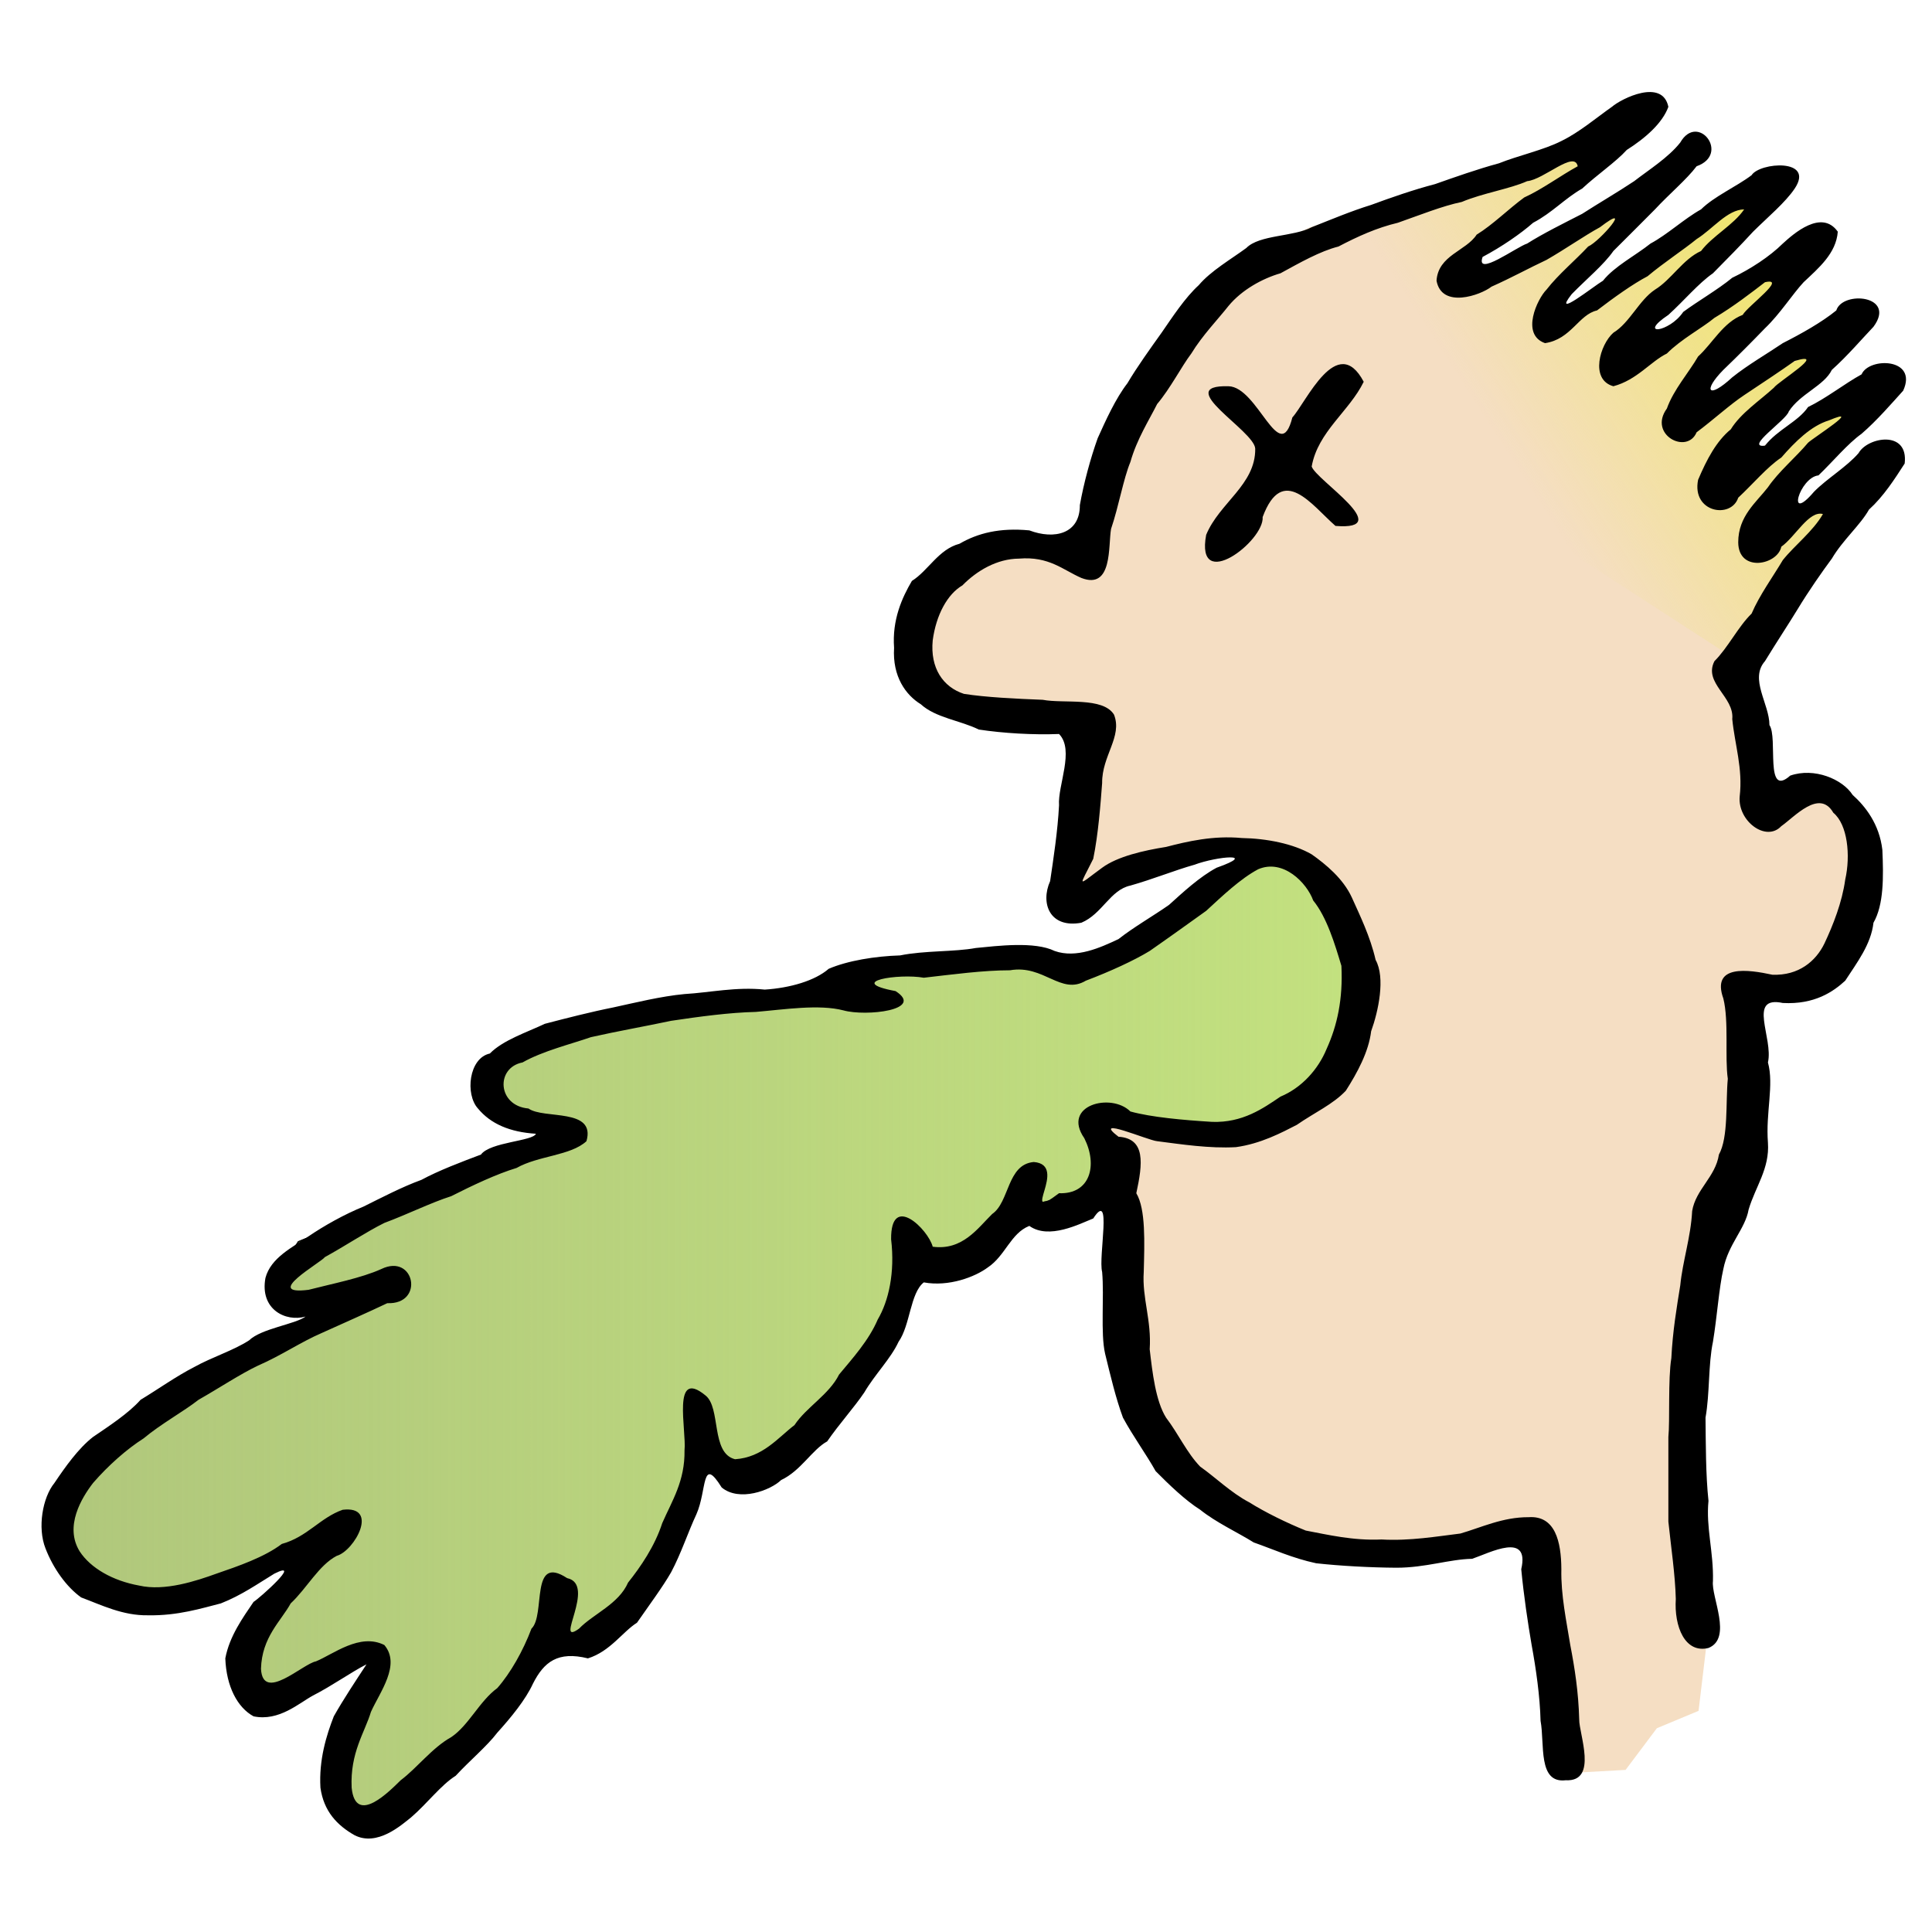 <svg width="84" height="84" viewBox="0 0 84 84" fill="none" xmlns="http://www.w3.org/2000/svg">
<path fill-rule="evenodd" clip-rule="evenodd" d="M74.303 70.609L73.85 74.385L72.038 75.14L70.678 76.952L67.96 77.103L66.298 66.832L65.694 66.379L63.73 67.286L58.595 67.739L54.517 66.077L50.136 62.452L48.475 53.239V50.218L47.719 48.556H49.381L52.855 49.311L56.48 48.254L59.199 42.665L57.537 38.738L56.178 37.077L53.761 36.473L51.042 36.926L48.324 37.832L46.511 39.191L46.209 37.832L47.569 31.186H43.943L40.469 29.978L39.261 27.863L40.167 25.295L42.282 23.785L44.699 23.332L47.266 24.238L48.626 18.045L53.912 11.399L56.933 9.889L64.939 7.321L70.074 5.357L68.866 7.019L65.543 9.889L62.975 12.457L64.183 12.154L67.96 9.889L71.736 7.774L68.715 12.003L67.506 13.061L67.204 13.967L68.111 13.816L70.829 11.248L76.871 7.774L75.512 10.342L70.98 13.967L70.527 15.326L71.736 14.571L73.699 13.514L78.835 10.493L76.418 13.665L74.454 15.628L73.397 18.045L75.512 16.686L77.475 15.477L80.496 14.118L77.324 17.139L75.361 19.102L74.605 20.613L75.512 20.16L76.871 19.253L78.382 18.045L82.007 16.384L79.288 19.102L76.871 21.368L75.965 23.181H77.022L79.741 20.764L80.496 20.613L78.382 24.842L75.21 29.524L76.418 35.113L79.288 34.207L80.798 36.17L80.647 40.098L78.986 42.665L76.267 43.27L75.663 49.311L74.454 53.994L73.397 64.718L74.303 70.609Z" fill="#F5DEC3"/>
<path fill-rule="evenodd" clip-rule="evenodd" d="M54.517 37.077L48.324 41.457L46.964 42.514L44.548 41.457L37.297 42.363L36.693 43.42L27.933 43.874L21.287 46.139L20.985 47.348L22.042 48.556L24.761 49.16L24.459 49.764L19.625 51.275L12.979 53.994L11.922 55.655L12.677 56.41L16.604 56.259L10.714 58.525L3.917 63.358L2.406 67.285L4.068 69.249L9.203 69.4L14.792 66.228L10.563 71.666L11.167 74.234L12.828 73.478L15.547 71.515L16.302 72.119L14.49 77.406L15.849 79.369L18.266 78.463L21.891 73.931L23.855 71.364H25.818L28.688 68.343L30.047 64.718L30.349 62.754L32.615 64.265L35.485 62.301L38.808 58.223L39.261 53.843L41.225 55.202L43.339 53.994L45.152 52.332L48.324 51.577L47.569 48.254L52.855 49.16L57.84 47.046L59.501 42.212L57.084 37.983L55.725 37.077H54.517Z" fill="#C3E17F" stroke="black" stroke-width="0.065"/>
<path fill-rule="evenodd" clip-rule="evenodd" d="M59.269 9.376L70.042 5.873L68.028 8.325L63.999 10.778L63.474 12.091L65.663 11.654L69.692 9.552L72.32 7.8L68.028 12.529L67.415 14.018L67.94 14.106L69.604 12.617L75.297 8.588L76.523 8.238L76.611 9.552L74.334 11.391L70.305 16.033L72.232 14.807L77.925 11.303L76.786 13.143L73.371 16.909L73.195 18.485L75.998 16.733L80.377 14.544L77.312 17.171L75.122 19.974L75.21 20.5L76.348 20.062L77.662 19.011L80.728 17.171L80.377 18.047L78.012 20.237L76.436 22.514L77.137 23.215L80.377 20.85L79.677 22.251L75.56 28.733L68.115 23.915L59.62 12.617L57.605 11.04V10.077L59.269 9.376Z" fill="url(#paint0_linear_1483_91)"/>
<path opacity="0.753" fill-rule="evenodd" clip-rule="evenodd" d="M54.517 37.077L48.324 41.457L46.964 42.514L44.548 41.457L37.297 42.363L36.693 43.42L27.933 43.874L21.287 46.139L20.985 47.348L22.042 48.556L24.761 49.16L24.459 49.764L19.625 51.275L12.979 53.994L11.922 55.655L12.677 56.41L16.604 56.259L10.714 58.525L3.917 63.358L2.406 67.285L4.068 69.249L9.203 69.4L14.792 66.228L10.563 71.666L11.167 74.234L12.828 73.478L15.547 71.515L16.302 72.119L14.49 77.406L15.849 79.369L18.266 78.463L21.891 73.931L23.855 71.364H25.818L28.688 68.343L30.047 64.718L30.349 62.754L32.615 64.265L35.485 62.301L38.808 58.223L39.261 53.843L41.225 55.202L43.339 53.994L45.152 52.332L48.324 51.577L47.569 48.254L52.855 49.16L57.84 47.046L59.501 42.212L57.084 37.983L55.725 37.077H54.517Z" fill="url(#paint1_linear_1483_91)" stroke="black" stroke-width="0.065"/>
<path d="M82.812 20.153C82.986 18.679 81.196 19.002 80.808 19.7C80.298 20.295 79.426 20.812 78.87 21.38C77.649 22.815 78.243 20.753 79.064 20.669C79.704 20.056 80.33 19.293 80.938 18.86C81.61 18.279 82.256 17.529 82.747 16.986C83.4 15.558 81.261 15.52 80.938 16.276C80.188 16.689 79.413 17.309 78.612 17.697C78.172 18.343 77.293 18.666 76.738 19.377C75.827 19.487 77.675 18.259 77.772 17.891C78.263 17.122 79.309 16.773 79.645 16.082C80.317 15.481 80.957 14.731 81.455 14.208C82.469 12.838 80.111 12.625 79.839 13.497C79.206 14.014 78.314 14.512 77.513 14.919C76.867 15.358 75.982 15.869 75.316 16.405C74.269 17.374 74.024 16.999 74.928 16.082C75.581 15.455 76.176 14.854 76.738 14.273C77.39 13.652 77.927 12.799 78.418 12.27C79.077 11.649 79.833 11.016 79.904 10.073C79.2 9.077 77.972 10.169 77.513 10.589C76.945 11.152 76.105 11.701 75.316 12.076C74.689 12.593 73.811 13.097 73.184 13.562C72.564 14.479 71.174 14.602 72.538 13.691C73.216 13.077 73.849 12.315 74.476 11.882C75.084 11.268 75.678 10.667 76.221 10.073C76.861 9.439 77.623 8.806 78.03 8.199C78.915 6.874 76.512 7.055 76.156 7.617C75.497 8.115 74.534 8.535 73.959 9.103C73.216 9.517 72.499 10.195 71.762 10.589C71.116 11.106 70.192 11.578 69.695 12.205C69.307 12.431 67.44 13.924 68.338 12.786C68.984 12.127 69.74 11.501 70.147 10.913C70.793 10.266 71.394 9.672 71.956 9.103C72.57 8.438 73.332 7.805 73.765 7.229C75.245 6.706 73.817 4.871 73.055 6.196C72.544 6.848 71.685 7.385 71.052 7.876C70.347 8.347 69.469 8.858 68.79 9.297C68.008 9.698 67.078 10.157 66.399 10.589C65.934 10.738 64.144 12.069 64.461 11.171C65.288 10.732 66.115 10.163 66.658 9.685C67.485 9.252 68.047 8.619 68.79 8.199C69.436 7.598 70.263 7.036 70.728 6.519C71.536 6.008 72.279 5.356 72.538 4.645C72.279 3.398 70.502 4.283 70.082 4.645C69.41 5.117 68.661 5.756 67.885 6.131C67.129 6.519 65.986 6.771 65.172 7.1C64.26 7.346 63.233 7.708 62.393 8.005C61.469 8.244 60.435 8.606 59.615 8.909C58.736 9.181 57.896 9.536 57.03 9.879C56.242 10.299 54.756 10.202 54.187 10.783C53.528 11.268 52.643 11.778 52.119 12.399C51.518 12.948 50.969 13.794 50.504 14.466C50.019 15.145 49.438 15.953 49.018 16.663C48.507 17.322 48.074 18.279 47.725 19.054C47.415 19.92 47.118 21.012 46.95 21.962C46.956 23.209 45.845 23.474 44.753 23.06C43.467 22.938 42.517 23.177 41.716 23.642C40.805 23.881 40.353 24.818 39.648 25.257C39.222 25.981 38.783 26.944 38.873 28.165C38.796 29.418 39.384 30.22 40.036 30.62C40.676 31.208 41.761 31.325 42.556 31.719C43.609 31.88 44.928 31.958 46.045 31.913C46.73 32.61 45.981 34.155 46.045 35.014C45.987 36.138 45.8 37.347 45.658 38.309C45.225 39.279 45.645 40.371 47.015 40.119C47.926 39.737 48.268 38.691 49.147 38.503C50.11 38.232 51.098 37.831 51.925 37.599C52.933 37.224 54.736 37.075 52.895 37.728C52.158 38.122 51.434 38.794 50.827 39.343C50.155 39.815 49.276 40.319 48.63 40.83C47.848 41.198 46.795 41.682 45.852 41.346C44.986 40.92 43.357 41.127 42.427 41.217C41.484 41.392 40.217 41.321 39.132 41.54C38.053 41.573 36.857 41.766 36.03 42.122C35.436 42.639 34.356 42.955 33.252 43.026C31.998 42.897 30.861 43.156 29.762 43.22C28.729 43.317 27.617 43.595 26.661 43.802C25.717 43.989 24.606 44.273 23.689 44.513C22.913 44.881 21.866 45.223 21.298 45.805C20.38 46.005 20.219 47.582 20.781 48.196C21.33 48.861 22.164 49.223 23.301 49.294C23.178 49.617 21.311 49.65 20.91 50.199C20.07 50.515 19.062 50.897 18.325 51.297C17.473 51.607 16.561 52.086 15.805 52.46C14.972 52.796 14.08 53.3 13.415 53.753C12.717 54.231 11.773 54.683 11.541 55.562C11.289 56.932 12.42 57.487 13.285 57.242C12.833 57.578 11.366 57.759 10.83 58.276C10.145 58.721 9.228 58.999 8.439 59.439C7.657 59.839 6.843 60.421 6.113 60.86C5.583 61.455 4.737 62.004 4.045 62.476C3.406 62.973 2.831 63.787 2.365 64.479C1.849 65.112 1.622 66.424 1.978 67.322C2.314 68.194 2.895 69.002 3.529 69.454C4.414 69.784 5.338 70.249 6.436 70.23C7.735 70.255 8.788 69.919 9.602 69.713C10.507 69.357 11.205 68.86 11.928 68.42C13.182 67.793 11.302 69.474 11.024 69.648C10.565 70.326 9.977 71.134 9.796 72.103C9.841 73.331 10.326 74.242 11.024 74.623C12.129 74.856 13.008 74.042 13.608 73.719C14.455 73.286 15.263 72.704 15.935 72.362C15.482 73.053 14.927 73.887 14.513 74.623C14.19 75.45 13.861 76.517 13.932 77.725C14.074 78.752 14.662 79.366 15.418 79.793C16.4 80.29 17.434 79.366 17.873 79.017C18.577 78.41 19.172 77.609 19.812 77.208C20.413 76.555 21.175 75.922 21.621 75.334C22.222 74.669 22.849 73.906 23.172 73.202C23.65 72.258 24.251 71.78 25.562 72.103C26.532 71.8 27.068 70.947 27.695 70.553C28.218 69.797 28.812 69.002 29.181 68.356C29.62 67.529 29.911 66.624 30.279 65.836C30.744 64.789 30.492 63.251 31.378 64.673C32.14 65.306 33.497 64.802 33.962 64.35C34.828 63.942 35.306 63.031 35.965 62.669C36.489 61.907 37.148 61.183 37.581 60.537C38.033 59.762 38.731 59.07 39.067 58.34C39.577 57.623 39.571 56.221 40.165 55.756C41.257 55.956 42.395 55.517 42.944 55.109C43.713 54.599 43.939 53.623 44.753 53.3C45.606 53.908 46.931 53.216 47.532 52.977C48.372 51.678 47.745 54.631 47.919 55.303C48.016 56.395 47.842 57.959 48.048 58.857C48.281 59.807 48.507 60.776 48.824 61.636C49.257 62.437 49.845 63.245 50.245 63.962C50.833 64.556 51.538 65.235 52.184 65.642C52.875 66.198 53.832 66.637 54.51 67.063C55.376 67.367 56.197 67.748 57.224 67.968C58.271 68.084 59.589 68.155 60.713 68.162C61.986 68.162 63.007 67.793 64.008 67.774C64.771 67.516 66.522 66.579 66.141 68.226C66.251 69.377 66.432 70.591 66.593 71.522C66.781 72.543 66.955 73.751 66.981 74.817C67.168 75.838 66.852 77.55 68.079 77.402C69.494 77.473 68.648 75.379 68.661 74.753C68.629 73.564 68.467 72.53 68.273 71.522C68.105 70.481 67.86 69.338 67.885 68.226C67.879 67.018 67.614 65.887 66.464 65.965C65.333 65.958 64.396 66.417 63.492 66.676C62.484 66.798 61.295 67.005 60.067 66.934C58.826 66.992 57.702 66.721 56.772 66.546C55.925 66.204 54.995 65.745 54.316 65.319C53.534 64.912 52.83 64.22 52.184 63.768C51.602 63.167 51.234 62.34 50.698 61.636C50.245 60.912 50.103 59.665 49.987 58.663C50.071 57.403 49.651 56.428 49.728 55.303C49.761 54.024 49.819 52.57 49.405 51.879C49.683 50.593 49.819 49.501 48.63 49.423C47.422 48.499 49.922 49.585 50.31 49.617C51.37 49.753 52.578 49.94 53.735 49.876C54.82 49.727 55.731 49.242 56.384 48.906C57.146 48.377 57.967 48.008 58.516 47.42C59.014 46.638 59.505 45.74 59.615 44.836C59.931 43.963 60.241 42.51 59.809 41.734C59.576 40.713 59.117 39.783 58.775 39.02C58.4 38.2 57.637 37.573 57.03 37.146C56.229 36.681 55.066 36.455 53.993 36.436C52.746 36.319 51.622 36.584 50.698 36.823C49.722 36.978 48.585 37.237 47.919 37.728C46.814 38.536 46.898 38.62 47.532 37.34C47.751 36.274 47.848 34.982 47.919 34.045C47.906 32.856 48.811 32.029 48.436 31.073C47.958 30.291 46.252 30.601 45.335 30.426C44.178 30.381 42.853 30.317 41.91 30.168C40.999 29.871 40.437 29.044 40.553 27.842C40.702 26.73 41.193 25.832 41.845 25.451C42.472 24.811 43.351 24.294 44.301 24.288C45.612 24.178 46.213 24.779 47.015 25.128C48.385 25.658 48.178 23.719 48.307 22.996C48.643 22.007 48.843 20.818 49.147 20.088C49.425 19.099 49.968 18.253 50.31 17.568C50.892 16.877 51.357 15.953 51.796 15.371C52.281 14.576 52.966 13.872 53.412 13.303C53.993 12.599 54.891 12.108 55.673 11.882C56.513 11.423 57.398 10.919 58.193 10.719C59.033 10.279 59.854 9.905 60.778 9.685C61.721 9.355 62.71 8.955 63.556 8.78C64.454 8.399 65.656 8.212 66.399 7.876C67.117 7.811 68.46 6.519 68.596 7.229C67.847 7.637 67.052 8.231 66.27 8.586C65.598 9.077 64.9 9.775 64.202 10.202C63.744 10.913 62.529 11.094 62.458 12.205C62.684 13.433 64.37 12.838 64.849 12.463C65.721 12.076 66.49 11.649 67.239 11.3C68.073 10.822 68.887 10.247 69.565 9.879C71.077 8.722 69.559 10.499 69.049 10.719C68.512 11.3 67.756 11.927 67.239 12.593C66.845 12.987 66.102 14.544 67.175 14.919C68.312 14.751 68.635 13.678 69.436 13.497C70.179 12.929 70.993 12.347 71.633 12.011C72.35 11.41 73.197 10.861 73.765 10.396C74.47 9.956 75.097 9.116 75.833 9.103C75.374 9.782 74.457 10.254 73.959 10.913C73.171 11.268 72.667 12.16 71.956 12.593C71.265 13.051 70.858 14.034 70.147 14.466C69.565 14.977 69.113 16.508 70.147 16.793C71.174 16.521 71.769 15.713 72.473 15.371C73.093 14.744 74.004 14.266 74.541 13.82C75.368 13.329 76.15 12.722 76.738 12.27C77.733 12.05 75.995 13.297 75.769 13.691C74.922 14.014 74.45 14.938 73.83 15.5C73.423 16.205 72.764 16.941 72.473 17.762C71.646 18.899 73.352 19.784 73.765 18.796C74.502 18.246 75.226 17.581 75.833 17.18C76.609 16.663 77.448 16.108 78.03 15.694C79.516 15.248 77.3 16.599 77.125 16.857C76.518 17.413 75.684 17.962 75.252 18.666C74.625 19.183 74.211 19.965 73.83 20.863C73.546 22.285 75.264 22.576 75.575 21.639C76.208 21.051 76.841 20.295 77.448 19.894C78.049 19.203 78.747 18.511 79.516 18.279C81.048 17.633 78.857 19.022 78.612 19.248C78.088 19.875 77.326 20.508 76.867 21.186C76.363 21.839 75.575 22.44 75.575 23.577C75.581 24.908 77.287 24.566 77.448 23.771C78.069 23.325 78.65 22.188 79.258 22.349C78.825 23.105 78.03 23.706 77.513 24.353C77.093 25.063 76.505 25.865 76.156 26.679C75.581 27.234 75.122 28.171 74.541 28.746C74.05 29.703 75.413 30.291 75.316 31.266C75.426 32.378 75.781 33.412 75.639 34.626C75.542 35.693 76.783 36.63 77.448 35.919C78.024 35.518 79.103 34.284 79.71 35.337C80.33 35.848 80.466 37.192 80.227 38.245C80.091 39.233 79.697 40.229 79.322 41.023C78.954 41.786 78.204 42.425 77.061 42.38C76.014 42.154 74.392 41.915 74.928 43.414C75.174 44.403 74.987 45.973 75.122 46.903C75.025 47.924 75.155 49.449 74.735 50.199C74.586 51.174 73.727 51.711 73.572 52.654C73.513 53.791 73.158 54.832 73.055 55.885C72.9 56.848 72.725 57.875 72.667 59.051C72.518 59.956 72.609 61.784 72.538 62.476V66.159C72.654 67.264 72.835 68.478 72.861 69.519C72.783 70.721 73.261 71.903 74.282 71.651C75.336 71.225 74.392 69.428 74.476 68.743C74.508 67.464 74.166 66.417 74.282 65.254C74.16 64.13 74.166 62.728 74.153 61.636C74.341 60.589 74.269 59.322 74.476 58.34C74.651 57.287 74.741 55.988 74.928 55.174C75.142 54.089 75.878 53.436 76.027 52.59C76.324 51.588 76.945 50.813 76.867 49.682C76.764 48.377 77.138 47.175 76.867 46.193C77.112 45.133 75.956 43.278 77.513 43.608C78.896 43.685 79.716 43.11 80.227 42.639C80.744 41.844 81.351 41.056 81.455 40.119C81.907 39.337 81.894 38.122 81.842 36.953C81.713 35.828 81.099 35.053 80.55 34.562C80.104 33.87 78.876 33.36 77.836 33.722C76.712 34.723 77.313 32.068 76.932 31.525C76.932 30.601 76.053 29.522 76.738 28.746C77.222 27.952 77.778 27.112 78.159 26.485C78.644 25.684 79.219 24.863 79.645 24.288C80.124 23.474 80.88 22.834 81.261 22.156C81.9 21.574 82.366 20.844 82.812 20.153ZM59.292 16.599C58.135 14.421 56.785 17.503 56.19 18.149C55.634 20.327 54.697 16.818 53.412 16.793C50.937 16.728 54.536 18.718 54.575 19.506C54.594 21.077 53.017 21.858 52.442 23.254C51.964 25.813 54.975 23.532 54.898 22.479C55.77 20.14 57.036 21.968 58.064 22.866C60.733 23.08 57.205 20.863 57.03 20.282C57.301 18.763 58.665 17.885 59.292 16.599ZM58.322 41.993C58.393 43.44 58.141 44.59 57.676 45.611C57.308 46.503 56.591 47.297 55.673 47.679C54.911 48.196 54.025 48.822 52.701 48.777C51.454 48.7 50.058 48.577 49.147 48.325C48.307 47.491 46.149 48.053 47.144 49.488C47.738 50.67 47.396 51.93 46.045 51.879C44.256 53.236 46.511 50.645 44.947 50.522C43.777 50.625 43.9 52.26 43.138 52.783C42.511 53.397 41.852 54.379 40.553 54.205C40.359 53.455 38.724 51.84 38.744 53.882C38.918 55.336 38.634 56.57 38.162 57.371C37.775 58.282 37.051 59.077 36.482 59.762C36.043 60.641 35.061 61.177 34.544 61.959C33.827 62.508 33.161 63.367 31.959 63.445C30.893 63.18 31.358 61.196 30.667 60.666C29.2 59.465 29.853 62.178 29.762 63.057C29.782 64.395 29.226 65.235 28.793 66.223C28.47 67.225 27.85 68.129 27.307 68.808C26.9 69.745 25.801 70.165 25.175 70.811C24.05 71.625 25.956 68.892 24.658 68.614C23.029 67.548 23.734 70.217 23.107 70.811C22.745 71.774 22.196 72.743 21.621 73.396C20.845 73.964 20.38 75.017 19.618 75.528C18.784 75.993 18.138 76.865 17.421 77.402C16.975 77.835 15.457 79.418 15.289 77.725C15.217 76.206 15.857 75.328 16.128 74.43C16.51 73.577 17.44 72.381 16.71 71.522C15.644 70.986 14.494 71.922 13.738 72.233C13.156 72.342 11.425 74.035 11.347 72.556C11.386 71.179 12.213 70.488 12.639 69.713C13.344 69.053 13.861 68.052 14.642 67.645C15.418 67.425 16.503 65.454 14.901 65.642C13.919 65.984 13.363 66.824 12.252 67.128C11.496 67.703 10.365 68.091 9.409 68.42C8.549 68.73 7.166 69.196 6.048 68.937C4.898 68.73 3.936 68.175 3.464 67.451C2.792 66.365 3.548 65.125 4.045 64.479C4.711 63.71 5.519 62.999 6.242 62.54C6.998 61.907 7.981 61.371 8.633 60.86C9.531 60.35 10.442 59.742 11.218 59.374C12.245 58.928 13.066 58.353 13.996 57.953C14.972 57.513 16.025 57.048 16.839 56.66C18.468 56.725 18.028 54.476 16.581 55.174C15.715 55.568 14.442 55.814 13.415 56.079C11.386 56.331 13.951 54.896 14.125 54.657C15.017 54.166 15.928 53.559 16.71 53.171C17.731 52.79 18.745 52.286 19.618 52.008C20.561 51.53 21.588 51.045 22.461 50.78C23.404 50.244 24.813 50.25 25.498 49.617C25.918 48.157 23.643 48.674 22.978 48.196C21.621 48.079 21.543 46.419 22.719 46.193C23.598 45.695 24.819 45.398 25.692 45.094C26.868 44.829 28.056 44.622 29.181 44.383C30.389 44.202 31.72 44.022 32.864 43.996C34.098 43.892 35.61 43.653 36.676 43.931C37.652 44.202 40.224 43.918 38.938 43.091C36.715 42.678 39.099 42.316 40.165 42.51C41.419 42.367 42.75 42.186 43.913 42.186C45.386 41.928 46.123 43.285 47.209 42.639C48.268 42.238 49.309 41.76 49.987 41.346C50.859 40.739 51.738 40.106 52.442 39.602C53.153 38.949 53.928 38.206 54.704 37.793C55.789 37.327 56.817 38.381 57.095 39.15C57.689 39.88 58.038 41.049 58.322 41.993Z" fill="black"/>
<defs>
<linearGradient id="paint0_linear_1483_91" x1="80.64" y1="10.033" x2="65.576" y2="19.755" gradientUnits="userSpaceOnUse">
<stop stop-color="#EDE758"/>
<stop offset="1" stop-color="#EDE758" stop-opacity="0"/>
</linearGradient>
<linearGradient id="paint1_linear_1483_91" x1="2.369" y1="58.226" x2="59.536" y2="58.226" gradientUnits="userSpaceOnUse">
<stop stop-color="#AABF7B"/>
<stop offset="1" stop-color="#AABF7B" stop-opacity="0"/>
</linearGradient>
</defs>
</svg>

